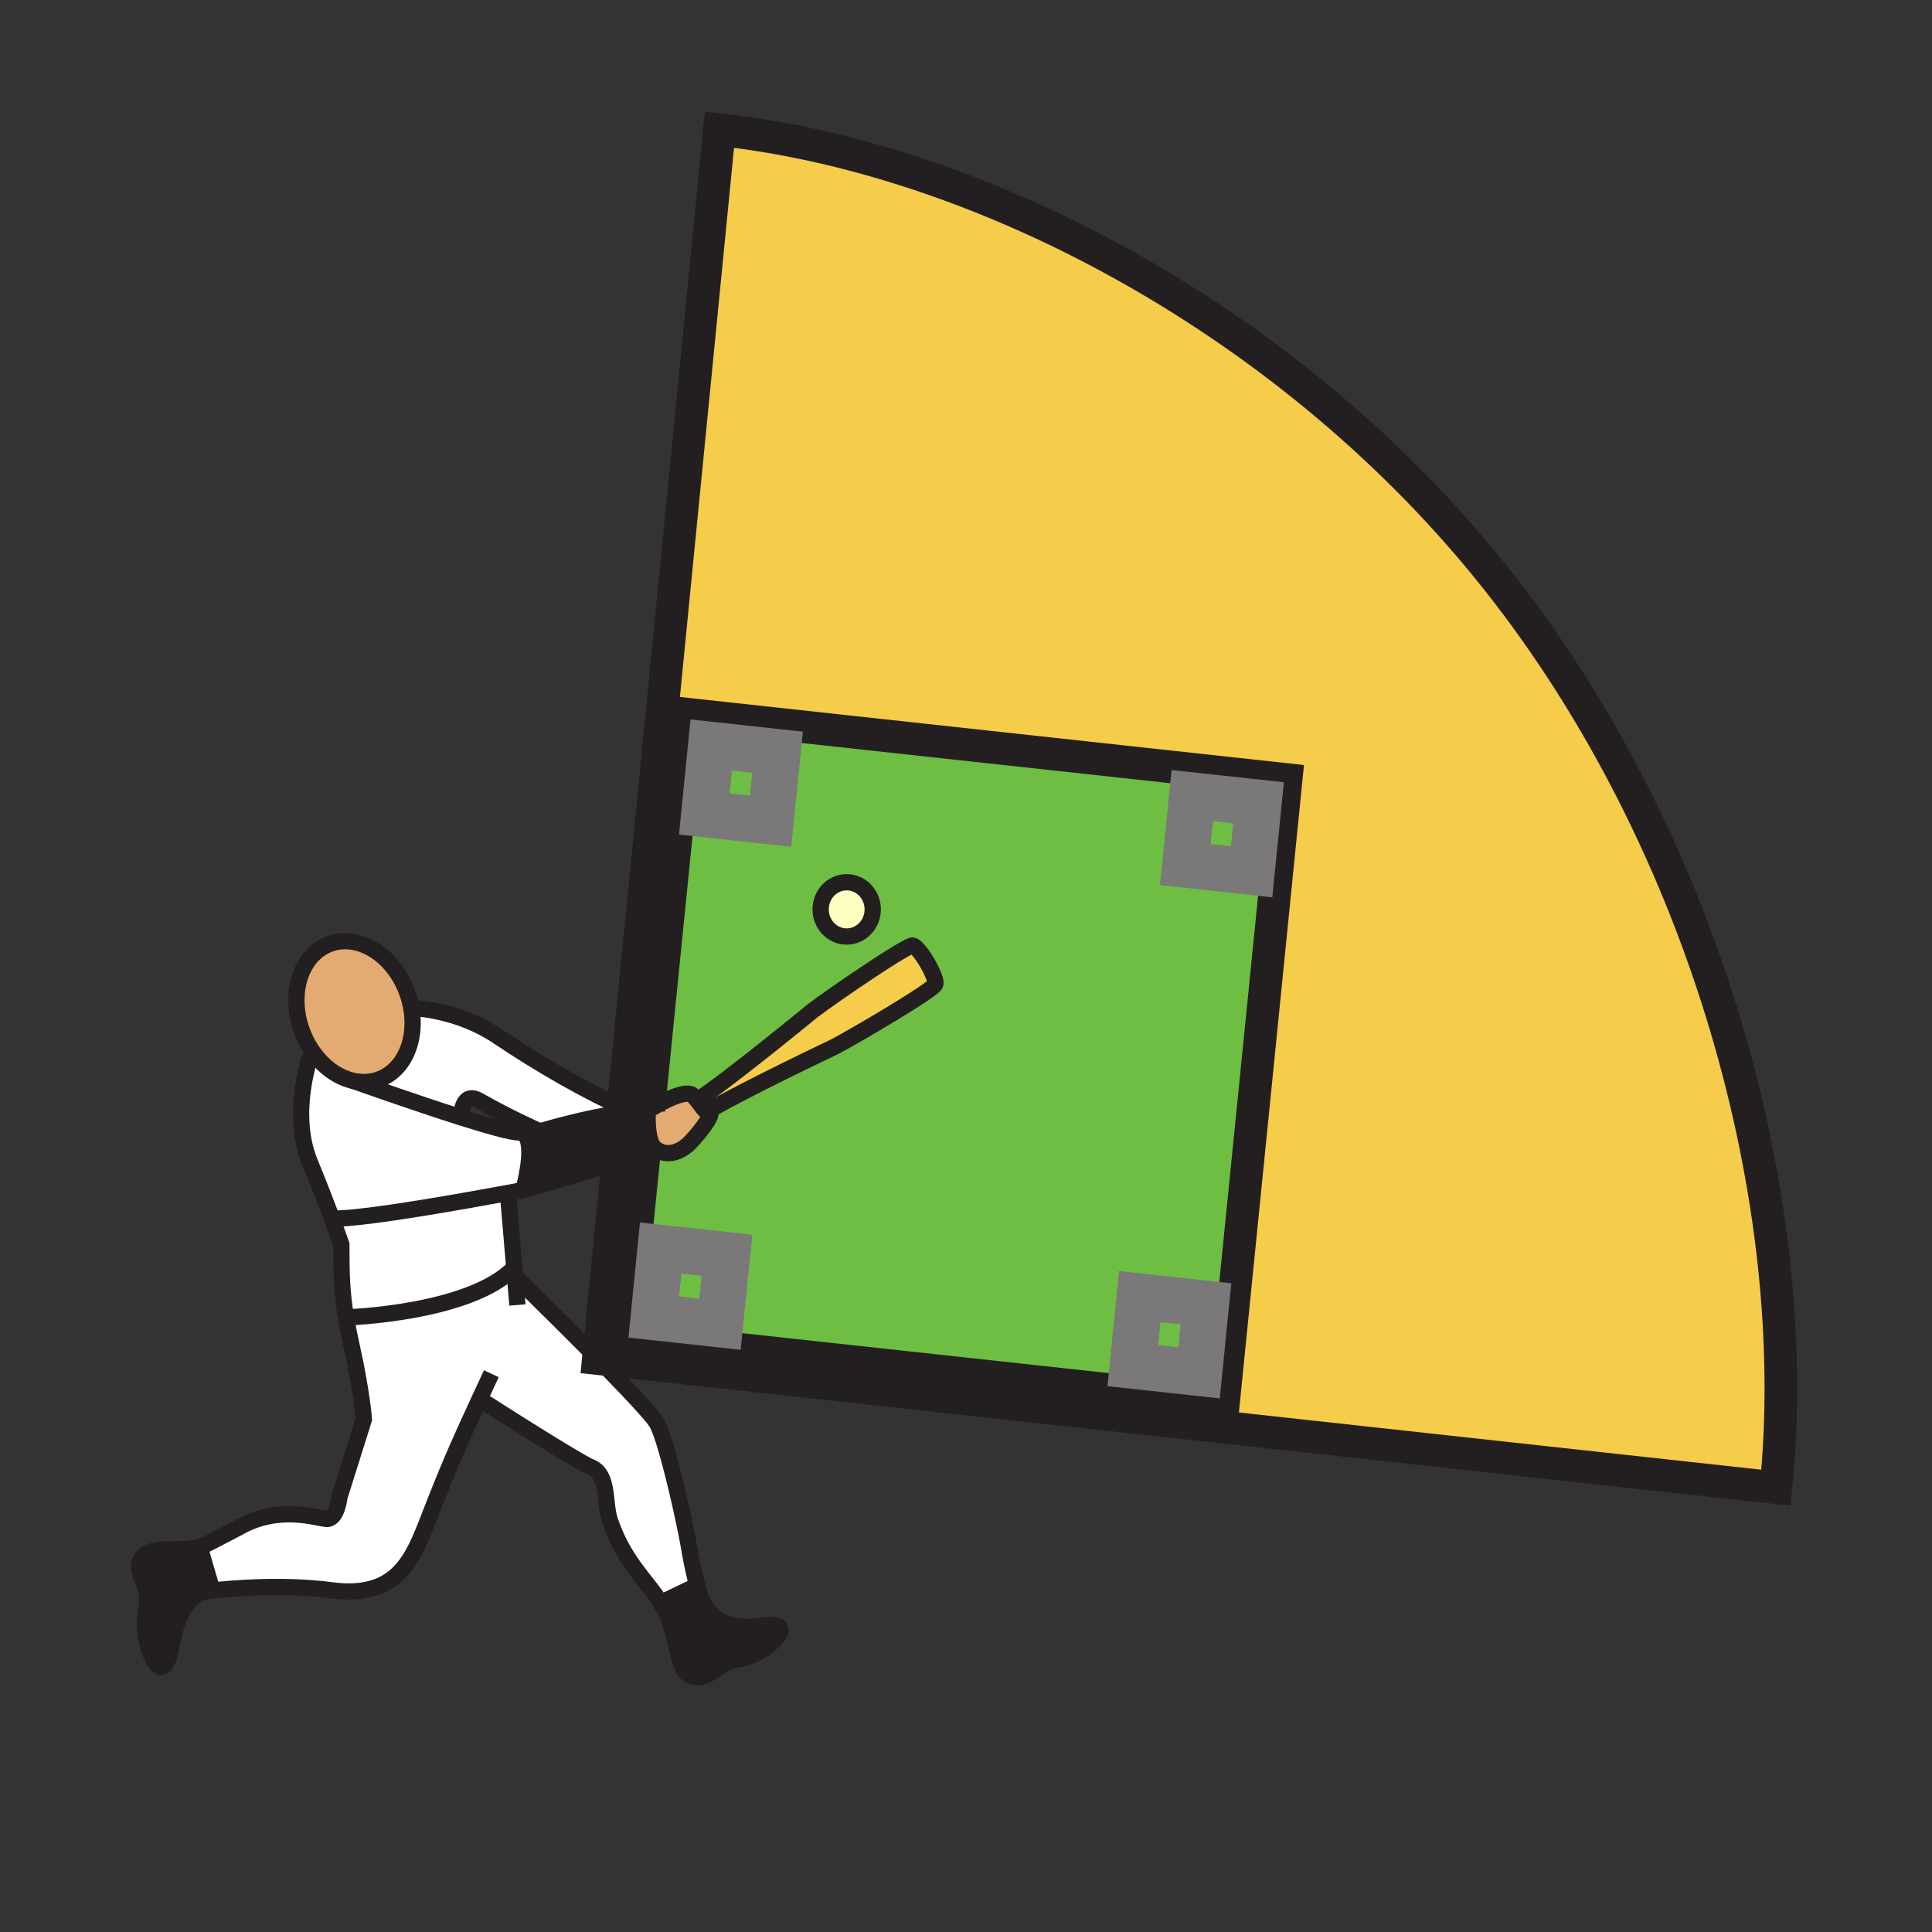 <?xml version="1.0"?><svg xmlns="http://www.w3.org/2000/svg" width="850.89" height="850.89" viewBox="0 0 850.89 850.89" overflow="visible"><rect x="0" y="0" width="850.89" height="850.89" fill="#333333" stroke="none"/><path fill="#6ebe44" d="M320.16 552.85l-3.07 30.37-29.15-3.17 3.04-30.38zM531.13 574.23l-3.05 30.39-29.16-3.17 3.04-30.4zM554.28 353.56l-3.05 30.39-29.17-3.19 3.05-30.37zM342.43 331.29l-3.06 30.38-29.17-3.17 3.05-30.39z"></path><path d="M372.89 412.46c6.34 0 11.48-5.35 11.48-11.95s-5.14-11.95-11.48-11.95c-6.34 0-11.47 5.35-11.47 11.95s5.13 11.95 11.47 11.95zm-84.84 92.85c3.57 3.71 10.29 3.71 15.96-2.189 5.67-5.91 10.49-13.12 8.4-13.12-.4 0-.78-.13-1.14-.36 15.45-9.25 55.98-28.47 55.98-28.47 10.01-5.24 44.14-25.38 44.69-27.74.55-2.359-3.55-9.36-3.55-9.36l-.02-.05s-4.1-7-6.36-7.57c-2.27-.57-35.07 21.84-44.13 28.71 0 0-36.43 29.97-50.82 39.45-.52-.66-1.12-1.351-1.79-2.051-3.44-3.569-17.15 4.79-19.61 6.341l17.53-174.32 263.26 28.71-27.56 274.189-263.27-28.71 8.21-81.619a88.028 88.028 0 0 0 4.22-1.841zm263.18-121.36l3.05-30.39-29.17-3.17-3.051 30.37 29.171 3.19zm-23.15 220.67l3.05-30.39-29.17-3.181-3.04 30.4 29.16 3.171zM339.37 361.67l3.06-30.38-29.18-3.18-3.05 30.39 29.17 3.17zm-22.28 221.55l3.07-30.37-29.18-3.18-3.04 30.38 29.15 3.17z" fill="#6ebe44"></path><path d="M285.28 489.2l-.38.149c-1.69 0-3.49.07-5.34.21-1.51-.47-3.23-1.109-5.13-1.899l42.43-430.54c117.081 12.82 253.35 85.46 342.791 198.6C751.5 371.88 794.81 530.03 782.16 655.21L263.52 598.4l8.57-86.931c4.35-1.489 8.39-2.96 11.74-4.319l-8.21 81.619 263.27 28.711 27.561-274.19-263.26-28.71L285.66 488.9c-.25.149-.38.239-.38.239v.061z" fill="#f6cc4b"></path><path d="M372.89 412.46c-6.34 0-11.47-5.35-11.47-11.95s5.13-11.95 11.47-11.95c6.34 0 11.48 5.35 11.48 11.95s-5.14 11.95-11.48 11.95z" fill="#ffffc2"></path><path d="M307.51 738.66c-9.49-.47-7.12-8.91-12.63-24.68-1.03-2.931-2.35-5.54-3.88-8.011l16.06-7.72c1 3.78 1.74 5.99 1.74 5.99 6.81 13.88 19.95 12.8 27.37 11.67 14.75-2.25 4.94 8.75-4.56 12.95-5.07 2.25-7.65 1.47-12.7 4.01-2.96 1.491-7.51 5.981-11.4 5.791z" fill="#231f20"></path><path d="M311.27 489.64c-1.2-.77-2.32-2.71-4.21-5.029 14.39-9.48 50.82-39.45 50.82-39.45 9.06-6.87 41.86-29.28 44.13-28.71 2.26.57 6.36 7.57 6.36 7.57l.02.05s4.1 7 3.55 9.36c-.55 2.36-34.68 22.5-44.69 27.74 0-.001-40.53 19.219-55.98 28.469z" fill="#f6cc4b"></path><path d="M304.01 503.12c-5.67 5.899-12.39 5.899-15.96 2.189-2.23-2.329-2.75-8.05-2.83-12.02v-.021l.44-4.369c2.46-1.551 16.17-9.91 19.61-6.341.67.7 1.27 1.391 1.79 2.051 1.89 2.319 3.01 4.26 4.21 5.029.36.23.74.36 1.14.36 2.09.002-2.73 7.212-8.4 13.122z" fill="#e3ab72" class="aac-skin-fill"></path><path d="M285.22 493.29c.08 3.97.6 9.69 2.83 12.02-1.23.58-2.65 1.2-4.22 1.841l1.39-13.861z" fill="#231f20"></path><path d="M285.66 488.9l-.44 4.369c-.04-2.14.04-3.76.06-4.069v-.061s.13-.089.38-.239z" fill="#e3ab72" class="aac-skin-fill"></path><path d="M284.9 489.35l.38-.149c-.02.31-.1 1.93-.06 4.069v.021l-1.39 13.86c-3.35 1.359-7.39 2.83-11.74 4.319l2.1-21.35c1.83-.24 3.63-.43 5.37-.561a71.76 71.76 0 0 1 5.34-.209z" fill="#231f20"></path><path d="M274.43 487.66c1.9.79 3.62 1.43 5.13 1.899-1.74.131-3.54.32-5.37.561l.24-2.46z" fill="#fff"></path><path d="M274.19 490.12l-2.1 21.35c-18.15 6.181-41.57 12.641-41.57 12.641s5.21-18.49.98-23.9c.22-.07 2.57-.83 6.28-1.92 8.25-2.431 23.22-6.481 36.41-8.171z" fill="#231f20"></path><path d="M307.06 698.25L291 705.97c-6.36-10.26-16.21-18.1-22.37-36.3-2.6-7.65-.36-20.07-8.22-23.41-6.99-2.979-47.27-28.84-47.27-28.84-.5-.189-.49-.38-1-.57l-1.01-.51c-9.62 20.78-13.71 30.17-22.17 51.92-7.22 18.53-13.86 35.98-43.06 32.13-21.33-2.81-43.96-.819-52.42.11l-.02-.15-5.56-19.15c1.42-.4 2.82-.94 4.17-1.681l12.44-6.46c17.77-10.42 34.41-4.55 39.17-4.109 4.77.439 5.83-9.681 5.83-9.681l10.75-34.189s-.91-12.41-5.53-32.96c-.99-4.43-1.76-8.32-2.36-11.88l.17-.03s54.36-1.65 73.95-21.91l.34 3.98.07-.011s19.29 18.811 36.48 36.271c12.65 12.86 24.16 24.979 25.98 28.32 4.29 7.85 12.14 42.8 14.29 55.569a176.007 176.007 0 0 0 3.41 15.821z" fill="#fff"></path><path d="M223.7 525.46l2.79 32.84c-19.59 20.26-73.95 21.91-73.95 21.91l-.17.03c-1.9-11.38-2.04-19.561-2.04-32.17 0 0-1.43-4.17-4.08-11.301l1.23-.079c14.13 0 58.97-8.091 76.21-11.29l.01.06zM274.19 490.12c-13.19 1.689-28.16 5.74-36.41 8.17 0 0-14.1-6.26-26.78-13.54-7.54-4.32-7.77 6.41-7.77 6.41l-.26.92c-20.17-6.38-44.84-15.15-47.39-16.061 4.28.961 8.64.641 12.68-1.17 10.28-4.609 15.24-17.46 12.88-30.92.43.011 20.29.44 38.26 12.61 17.48 11.85 41.02 25.36 55.03 31.12l-.24 2.461z" fill="#fff"></path><path d="M155.58 476.02c-6.46-1.43-12.72-5.75-17.39-12.18-1.79-2.45-3.34-5.2-4.58-8.21-6.7-16.189-2.04-33.84 10.39-39.42 12.44-5.58 27.96 3.02 34.65 19.22a40.448 40.448 0 0 1 2.49 8.5c2.36 13.46-2.6 26.311-12.88 30.92-4.04 1.81-8.4 2.13-12.68 1.17z" fill="#e3ab72" class="aac-skin-fill"></path><path d="M231.5 500.21c4.23 5.41-.98 23.9-.98 23.9s-2.57.489-6.83 1.29c-17.24 3.199-62.08 11.29-76.21 11.29l-1.23.079a854.982 854.982 0 0 0-9.78-24.909c-8.82-21.42.21-46.57.21-46.57l1.51-1.45c4.67 6.43 10.93 10.75 17.39 12.18 2.55.91 27.22 9.681 47.39 16.061 11.86 3.75 22.15 6.66 25.46 6.66 1.35-.001 2.35.549 3.07 1.469z" fill="#fff"></path><path d="M93.46 700.35l.02.15c-2.21.25-3.44.42-3.44.42-10.85 3.59-13.22 17.21-14.91 25.7-3.37 16.85-10.64 2.02-11.22-9.88-.31-6.36 1.45-8.851.83-15.29-.36-3.79-6-11.08-2.1-15.57 4.96-5.74 15.72-2.01 25.26-4.68l5.56 19.15z" fill="#231f20"></path><g fill="none"><path stroke="#231f20" stroke-width="14.35" d="M285.66 488.9l17.53-174.32 263.26 28.71-27.56 274.19-263.27-28.71 8.21-81.62"></path><path stroke="#7a7878" stroke-width="20.407" d="M522.06 380.76l3.05-30.37 29.17 3.17-3.05 30.39zM498.92 601.45l3.04-30.4 29.17 3.18-3.05 30.39zM310.2 358.5l3.05-30.39 29.18 3.18-3.06 30.38zM287.94 580.05l3.04-30.38 29.18 3.18-3.07 30.37z"></path><path d="M274.43 487.66l42.43-430.54c117.081 12.82 253.35 85.46 342.791 198.6C751.5 371.88 794.81 530.03 782.16 655.21L263.52 598.4l8.57-86.931" stroke="#231f20" stroke-width="14.35"></path><path d="M181.14 443.93c-.5-2.83-1.32-5.689-2.49-8.5-6.69-16.2-22.21-24.8-34.65-19.22-12.43 5.58-17.09 23.23-10.39 39.42 1.24 3.01 2.79 5.76 4.58 8.21 4.67 6.43 10.93 10.75 17.39 12.18 4.28.961 8.64.641 12.68-1.17 10.28-4.61 15.24-17.46 12.88-30.92zM226.9 562.27s19.29 18.811 36.48 36.271c12.65 12.86 24.16 24.979 25.98 28.32 4.29 7.85 12.14 42.8 14.29 55.569a176.05 176.05 0 0 0 3.41 15.82c1 3.78 1.74 5.99 1.74 5.99 6.81 13.88 19.95 12.8 27.37 11.67 14.75-2.25 4.94 8.75-4.56 12.95-5.07 2.25-7.65 1.47-12.7 4.01-2.96 1.49-7.51 5.979-11.4 5.79-9.49-.47-7.12-8.91-12.63-24.68-1.03-2.931-2.35-5.54-3.88-8.011-6.36-10.26-16.21-18.1-22.37-36.3-2.6-7.65-.36-20.07-8.22-23.41-6.99-2.979-47.27-28.84-47.27-28.84-.5-.189-.49-.38-1-.57M87.9 681.2l5.56 19.15M291 705.97l16.06-7.72" stroke="#231f20" stroke-width="7.175"></path><path stroke="#231f20" stroke-width="7.175" d="M223.7 525.46l2.79 32.84.34 3.98 1.06 12.46"></path><path d="M152.54 580.21s54.36-1.65 73.95-21.91l.08-.08" stroke="#231f20" stroke-width="7.175"></path><path d="M136.68 465.29s-9.03 25.15-.21 46.57c4.13 10.05 7.43 18.64 9.78 24.909 2.65 7.131 4.08 11.301 4.08 11.301 0 12.609.14 20.79 2.04 32.17.6 3.56 1.37 7.45 2.36 11.88 4.62 20.55 5.53 32.96 5.53 32.96l-10.75 34.189s-1.06 10.12-5.83 9.681c-4.76-.44-21.4-6.311-39.17 4.109l-12.44 6.46c-1.35.74-2.75 1.28-4.17 1.681-9.54 2.67-20.3-1.061-25.26 4.68-3.9 4.49 1.74 11.78 2.1 15.57.62 6.439-1.14 8.93-.83 15.29.58 11.899 7.85 26.729 11.22 9.88 1.69-8.49 4.06-22.11 14.91-25.7 0 0 1.23-.17 3.44-.42 8.46-.93 31.09-2.92 52.42-.11 29.2 3.851 35.84-13.6 43.06-32.13 8.46-21.75 12.55-31.14 22.17-51.92 1.59-3.43 3.33-7.17 5.26-11.32M181.13 443.93h.01c.43.011 20.29.44 38.26 12.61 17.48 11.85 41.02 25.36 55.03 31.12 1.9.79 3.62 1.43 5.13 1.899.01.011.02.011.03.011" stroke="#231f20" stroke-width="7.175"></path><path d="M155.36 475.95s.08.03.22.069c2.55.91 27.22 9.681 47.39 16.061 11.86 3.75 22.15 6.66 25.46 6.66 1.35 0 2.35.55 3.07 1.47 4.23 5.41-.98 23.9-.98 23.9s-2.57.489-6.83 1.29c-17.24 3.199-62.08 11.29-76.21 11.29" stroke="#231f20" stroke-width="7.175"></path><path d="M231.49 500.21h.01c.22-.07 2.57-.83 6.28-1.92 8.25-2.43 23.22-6.48 36.41-8.17 1.83-.24 3.63-.43 5.37-.561 1.85-.14 3.65-.21 5.34-.21M230.52 524.11s23.42-6.46 41.57-12.641c4.35-1.489 8.39-2.96 11.74-4.319a88.028 88.028 0 0 0 4.22-1.841" stroke="#231f20" stroke-width="7.175"></path><path d="M203.23 491.16s.23-10.73 7.77-6.41c12.68 7.28 26.78 13.54 26.78 13.54M285.28 489.2v-.061s.13-.09.38-.239c2.46-1.551 16.17-9.91 19.61-6.341.67.7 1.27 1.391 1.79 2.051 1.89 2.319 3.01 4.26 4.21 5.029.36.23.74.36 1.14.36 2.09 0-2.73 7.21-8.4 13.12-5.67 5.899-12.39 5.899-15.96 2.189-2.23-2.329-2.75-8.05-2.83-12.02v-.021c-.04-2.137.04-3.757.06-4.067z" stroke="#231f20" stroke-width="7.175"></path><path d="M306.05 485.26c.32-.21.66-.43 1.01-.649 14.39-9.48 50.82-39.45 50.82-39.45 9.06-6.87 41.86-29.28 44.13-28.71 2.26.57 6.36 7.57 6.36 7.57l.02.05s4.1 7 3.55 9.36c-.55 2.36-34.68 22.5-44.69 27.74 0 0-40.53 19.22-55.98 28.47-.71.431-1.37.83-1.97 1.21M372.89 388.56c6.34 0 11.48 5.35 11.48 11.95s-5.14 11.95-11.48 11.95c-6.34 0-11.47-5.35-11.47-11.95s5.13-11.95 11.47-11.95z" stroke="#231f20" stroke-width="7.175"></path></g><path fill="none" d="M.25.25h850.394v850.394H.25z"></path></svg>